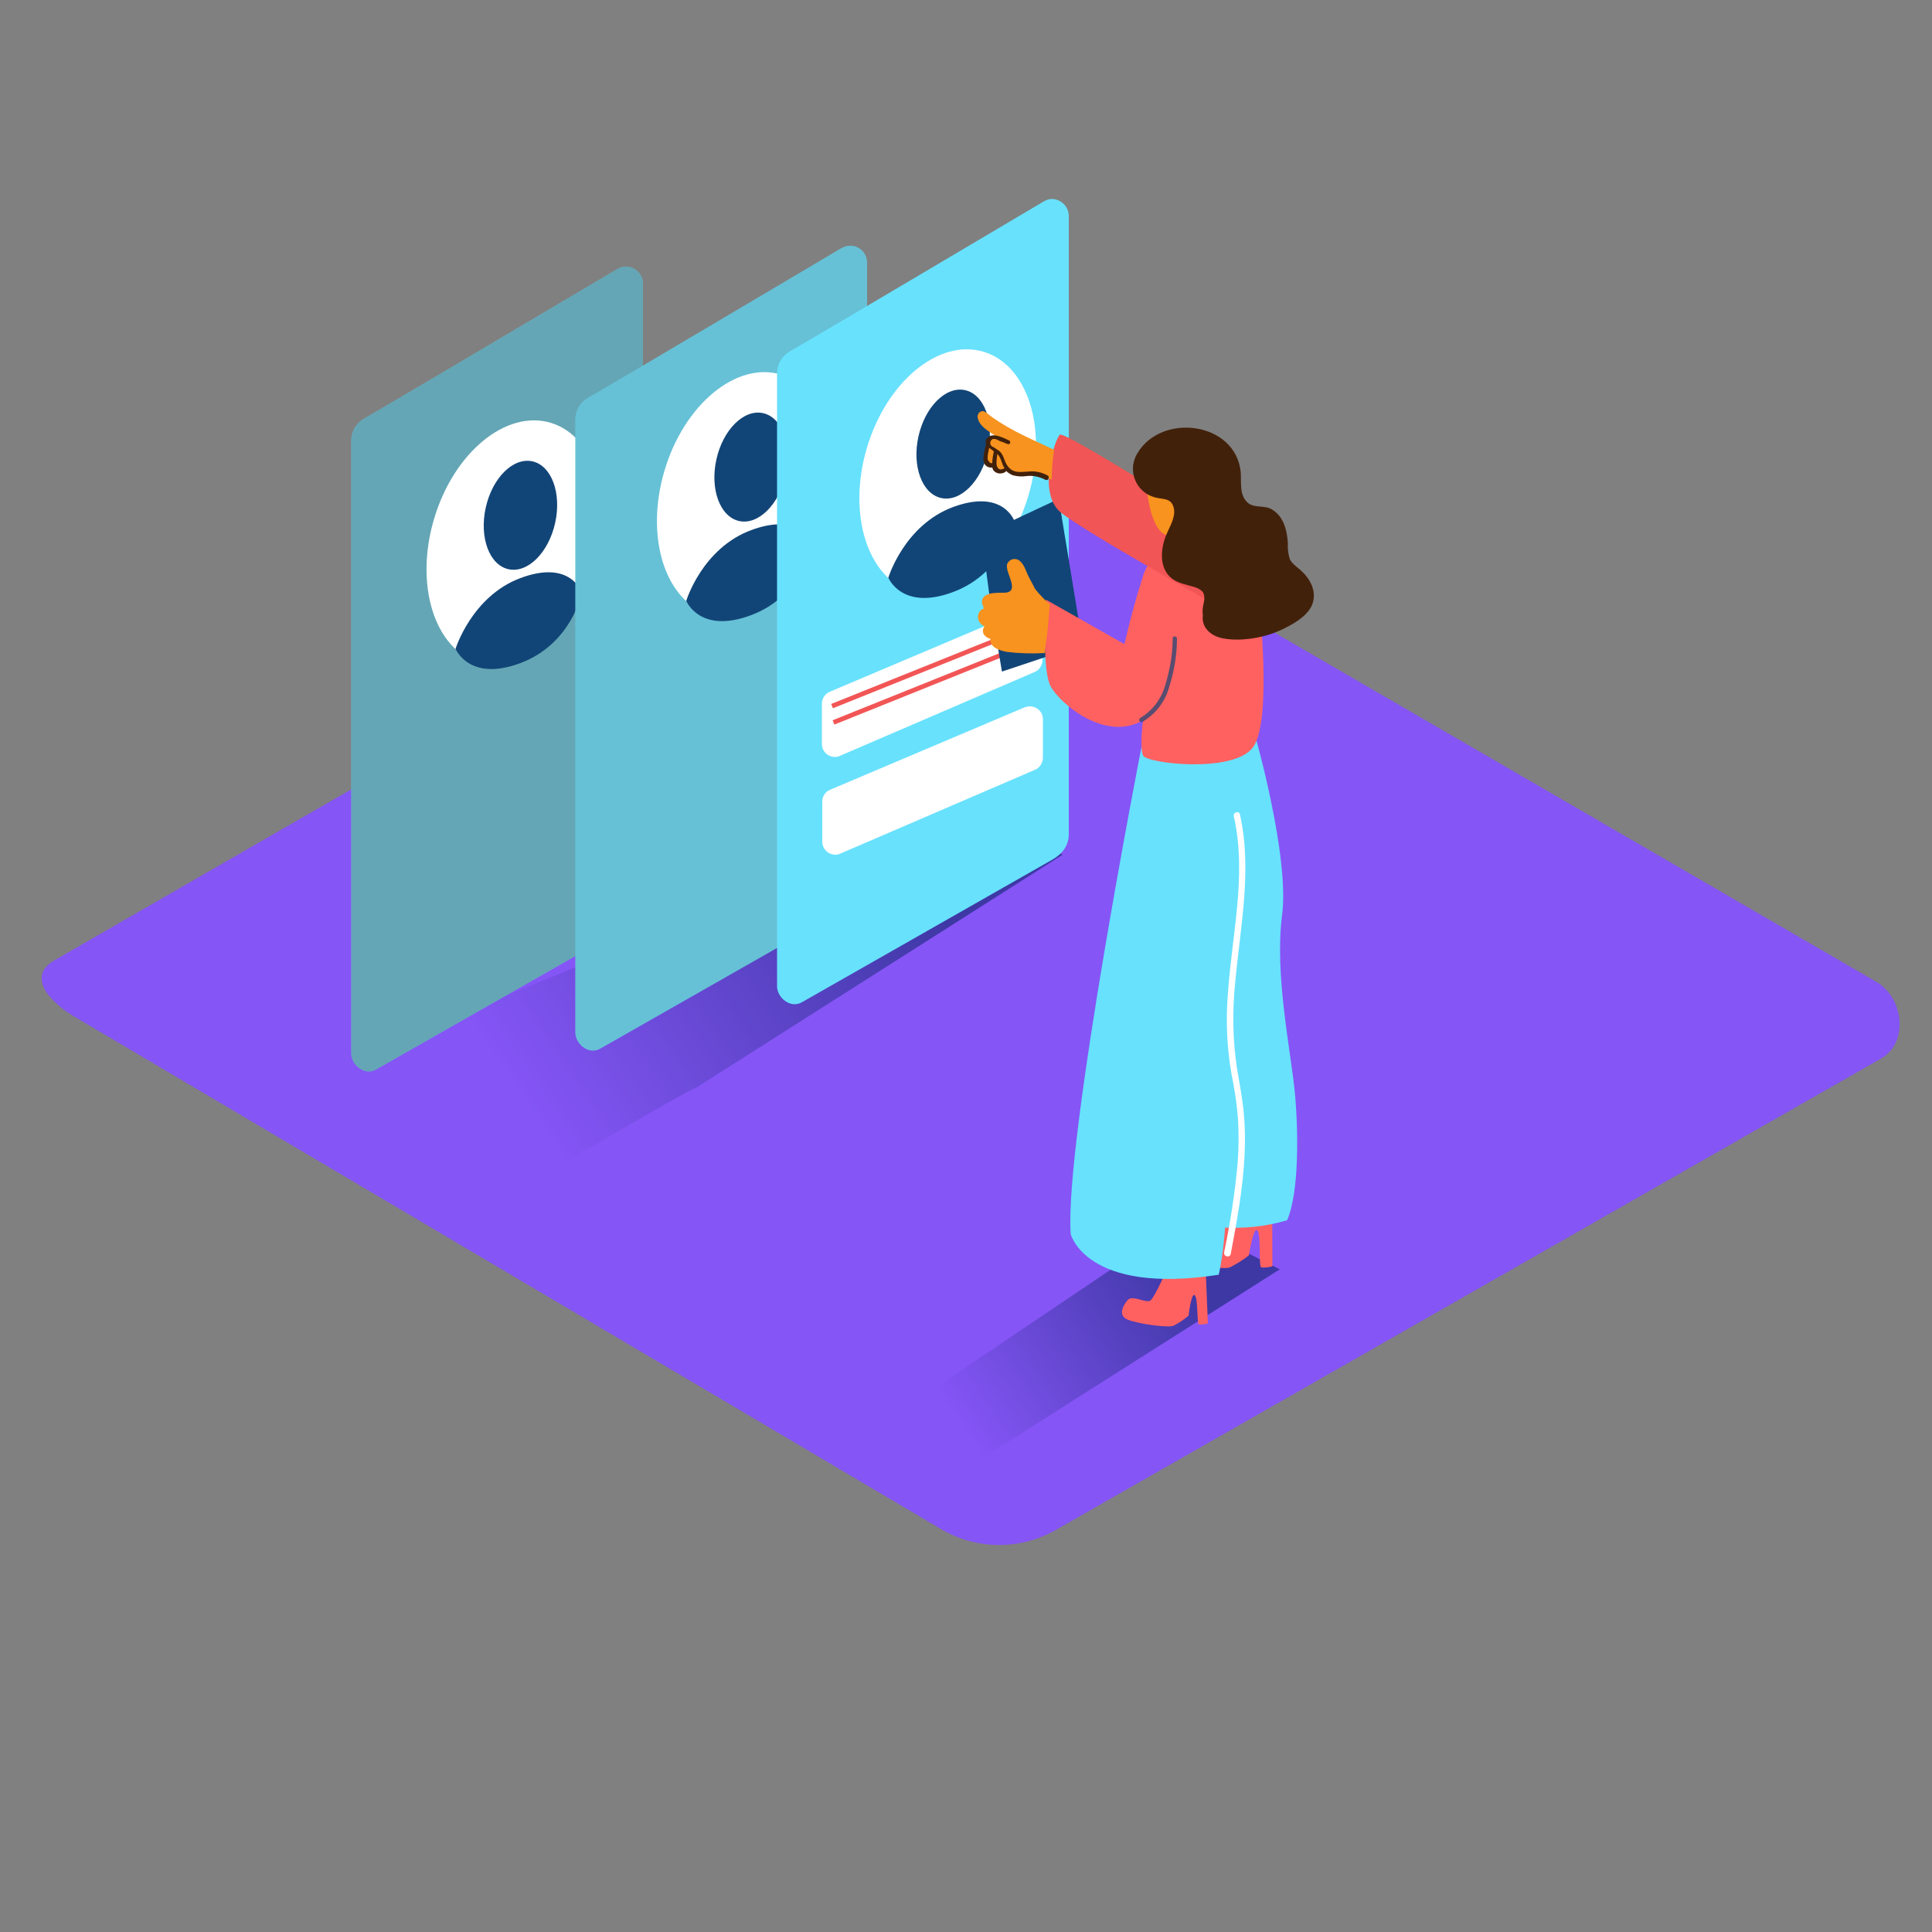 <svg transform="scale(1)" version="1.1" id="geFvSdgZkz" xmlns="http://www.w3.org/2000/svg" xmlns:xlink="http://www.w3.org/1999/xlink" x="0px" y="0px" viewBox="0 0 500 500" xml:space="preserve" class="pbimage_pbimage__wrapper__image__0LEis false"><rect x="0" y="0" width="500" height="500" fill="#808080" stroke="none"/><title>Profiling</title><style type="text/css"> .st0{fill:#8555F6;} .st1{fill:url(#SVGID_1_-geFvSdgZkz);} .st2{fill:url(#SVGID_00000078765774937821820370000000569165101399851708_-geFvSdgZkz);} .st3{fill:#68E1FD;} .st4{opacity:0.46;} .st5{fill:#606060;} .st6{fill:#FFFFFF;} .st7{fill:#124577;} .st8{opacity:0.25;} .st9{fill:none;} .st10{fill:#F25555;} .st11{fill:#FF6161;} .st12{fill:#F7931E;} .st13{opacity:0.7;fill:#124577;enable-background:new;} .st14{fill:#42210B;}
 .st14{fill:#42210B;}
 .st13{fill:#124577;}
 .st12{fill:#F7931E;}
 .st11{fill:#FF6161;}
 .st10{fill:#F25555;}
 .st7{fill:#124577;}
 .st6{fill:#FFFFFF;}
 .st5{fill:#606060;}
 .st3{fill:#68E1FD;}
 .st0{fill:#8555F6;}</style><g id="background"><path class="st0" d="M244,396L20.1,263.6c-7.1-4-13.2-10.6-6.3-14.9l224.8-129.5c3.4-2.1,8.5-3.5,11.9-1.5l235.1,136.4
		c7.1,4.1,8.4,15.7,1.3,19.8L273.5,395.8C264.4,401.1,253.2,401.2,244,396z" fill="#8555F6"></path><linearGradient id="SVGID_1_-geFvSdgZkz" gradientUnits="userSpaceOnUse" x1="131.808" y1="222.488" x2="228.778" y2="287.528" gradientTransform="matrix(1 0 0 -1 0 502)"><stop offset="0" style="stop-color: rgb(133, 85, 246);"></stop><stop offset="1" style="stop-color: rgb(62, 56, 165);"></stop></linearGradient><path class="st1" d="M124.7,312.5c1,0.6,55.3-31.8,55.3-30.9l95-60.4l-26-11.8L72.5,281.6C79.1,284.2,118.6,308.8,124.7,312.5z"></path><linearGradient id="SVGID_00000065763634252630218950000008435644827358381983_-geFvSdgZkz" gradientUnits="userSpaceOnUse" x1="248.848" y1="133.023" x2="307.058" y2="172.062" gradientTransform="matrix(1 0 0 -1 0 502)"><stop offset="0" style="stop-color: rgb(133, 85, 246);"></stop><stop offset="1" style="stop-color: rgb(62, 56, 165);"></stop></linearGradient><path d="M235.9,385.6c0.9,0.5,1.4,1.5,1.4,2.5
		l93.9-59.6l-24.9-12.6l-89.1,60C223.6,378.6,229.9,381.9,235.9,385.6z" style="fill: url(&quot;#SVGID_00000065763634252630218950000008435644827358381983_-geFvSdgZkz&quot;);"></path></g><g id="screen"><path class="st3" d="M159.8,69.6c-15.6,9.2-54.1,32.1-65.7,38.8c-2,1.2-3.2,3.3-3.2,5.6v158.3c-0.2,3.2,3.4,6.2,6.4,4.5l64.8-36.9
		c2.6-1.5,4.3-3.6,4.3-6.6V73.4c0-2.4-2-4.4-4.4-4.4C161.2,69,160.4,69.2,159.8,69.6z"></path><g class="st4"><path class="st5" d="M159.8,69.6c-15.6,9.2-54.1,32.1-65.7,38.8c-2,1.2-3.2,3.3-3.2,5.6v158.3c-0.2,3.2,3.4,6.2,6.4,4.5l64.8-36.9
			c2.6-1.5,4.3-3.6,4.3-6.6V73.4c0-2.4-2-4.4-4.4-4.4C161.2,69,160.4,69.2,159.8,69.6z"></path></g><ellipse class="st6" transform="matrix(0.286 -0.958 0.958 0.286 -39.361 227.907)" cx="133.2" cy="140.4" rx="32.4" ry="21.8"></ellipse><ellipse class="st7" transform="matrix(0.217 -0.976 0.976 0.217 -24.64 235.895)" cx="134.7" cy="133.3" rx="14.3" ry="9.2"></ellipse><path class="st7" d="M117.9,167.9c0,0,4.2-13.6,16.8-18.3c13.1-4.9,15.9,3.8,15.9,3.8s-2.6,13.2-15.9,18.2S117.9,167.9,117.9,167.9
		z"></path><path class="st3" d="M217.8,64.2c-15.6,9.2-54.1,32.1-65.7,38.8c-2,1.2-3.2,3.3-3.2,5.6v158.3c-0.2,3.2,3.4,6.2,6.4,4.5l64.8-36.9
		c2.6-1.5,4.3-3.6,4.3-6.6V68c0-2.4-1.9-4.4-4.3-4.4C219.3,63.6,218.5,63.8,217.8,64.2z"></path><g class="st8"><path class="st5" d="M217.8,64.2c-15.6,9.2-54.1,32.1-65.7,38.8c-2,1.2-3.2,3.3-3.2,5.6v158.3c-0.2,3.2,3.4,6.2,6.4,4.5l64.8-36.9
			c2.6-1.5,4.3-3.6,4.3-6.6V68c0-2.4-1.9-4.4-4.3-4.4C219.3,63.6,218.5,63.8,217.8,64.2z"></path></g><ellipse class="st6" transform="matrix(0.286 -0.958 0.958 0.286 15.174 276.192)" cx="192.9" cy="127.9" rx="32.4" ry="21.8"></ellipse><ellipse class="st7" transform="matrix(0.217 -0.976 0.976 0.217 34.201 284.381)" cx="194.4" cy="120.9" rx="14.3" ry="9.2"></ellipse><path class="st7" d="M177.6,155.5c0,0,4.1-13.6,16.8-18.3c13.1-4.9,15.9,3.8,15.9,3.8s-2.6,13.2-15.9,18.2S177.6,155.5,177.6,155.5
		z"></path><path class="st3" d="M270,52.2c-15.6,9.2-54.1,32.1-65.7,38.8c-2,1.2-3.2,3.3-3.2,5.6v158.3c-0.2,3.2,3.4,6.2,6.4,4.5l64.8-36.9
		c2.6-1.5,4.3-3.6,4.3-6.6V55.9c0-2.4-2-4.4-4.4-4.4C271.4,51.5,270.7,51.8,270,52.2z"></path><ellipse class="st6" transform="matrix(0.286 -0.958 0.958 0.286 58.256 322.075)" cx="245.2" cy="122" rx="32.4" ry="21.8"></ellipse><ellipse class="st7" transform="matrix(0.217 -0.976 0.976 0.217 81 330.777)" cx="246.7" cy="114.9" rx="14.3" ry="9.2"></ellipse><path class="st7" d="M229.9,149.5c0,0,4.1-13.6,16.8-18.3c13.1-4.8,15.9,3.8,15.9,3.8s-2.6,13.2-15.9,18.2S229.9,149.5,229.9,149.5
		z"></path><path class="st6" d="M212.7,182.1v10.4c0,1.9,1.5,3.4,3.4,3.4c0.5,0,0.9-0.1,1.3-0.3l50.4-21.7c1.2-0.5,2-1.8,2-3.1v-10
		c0-1.9-1.5-3.4-3.4-3.4c-0.5,0-0.9,0.1-1.3,0.3L214.8,179C213.5,179.5,212.7,180.8,212.7,182.1z"></path><path class="st6" d="M212.8,207.4v10.4c0,1.9,1.5,3.4,3.4,3.4c0.5,0,0.9-0.1,1.3-0.3l50.4-21.7c1.2-0.5,2-1.8,2-3.1v-10
		c0-1.9-1.6-3.3-3.4-3.3c-0.4,0-0.8,0.1-1.2,0.2l-50.5,21.4C213.6,204.9,212.8,206.1,212.8,207.4z"></path><line class="st9" x1="215.3" y1="182.7" x2="266.6" y2="162.1"></line><rect class="st10" x="213.3" y="171.8" transform="matrix(0.928 -0.373 0.373 0.928 -46.912 102.313)" width="55.3" height="1.2"></rect><line class="st9" x1="215.7" y1="187" x2="267" y2="166.3"></line><rect class="st10" x="213.7" y="176" transform="matrix(0.928 -0.373 0.373 0.928 -48.474 102.783)" width="55.3" height="1.2"></rect></g><g id="character"><path class="st11" d="M319.3,304.6c0,0.3-6.8,14.4-8.2,15.2s-5.7-2.1-7.2-0.6s-3.6,4.8-0.3,6.3s12.9,3.2,14.7,2.5
		c1.7-0.9,3.4-1.9,4.9-3.1c0,0,1.2-7.6,2.2-6.5s0.3,9.3,1,9.6c1,0.1,1.9,0,2.9-0.3l-0.1-24.2"></path><path class="st11" d="M303.9,324.2c0,0.2-5,11.7-6.2,12.4s-4.6-1.5-5.8-0.2s-2.7,4-0.1,5.1s10.5,2.2,11.9,1.6
		c1.4-0.7,2.7-1.6,3.9-2.6c0,0,0.7-6.1,1.6-5.3s0.5,7.5,1.1,7.6c0.8,0,1.6-0.1,2.3-0.3l-0.8-19.4"></path><path class="st3" d="M295.4,193.4c0,0-20,102.2-18.3,126c0,0,4,15.8,38.3,10.5c0,0,3-11.9,1.6-32s-5-104.5-5-104.5L295.4,193.4z"></path><path class="st3" d="M299,314.2l5.2-122l20.6-1.9c0,0,9,31.4,7,46.6s2.3,35.3,3.3,45.8c0.9,9.5,1.2,25.8-2,33.1
		C322.1,319.1,310.1,318,299,314.2z"></path><path class="st6" d="M316.8,324.1c1.6-7.6,2.8-15.4,3.5-23.1c0.3-3.8,0.3-7.6,0.1-11.4c-0.3-3.9-0.9-7.8-1.7-11.7
		c-1.2-6.9-1.5-14-0.9-21c0.5-7.2,1.6-14.3,2.3-21.5c0.8-8.1,1-16.3-0.8-24.2c-0.2-1,1.4-1.5,1.6-0.4c3.2,14.3,0.1,28.9-1.2,43.2
		c-0.8,7.4-0.7,14.9,0.4,22.3c0.6,3.6,1.3,7.2,1.7,10.8c0.4,3.9,0.5,7.8,0.3,11.7c-0.4,8.7-2,17.3-3.6,25.8
		C318.2,325.6,316.6,325.2,316.8,324.1z"></path><polyline class="st7" points="273.1,169.2 280.1,166.2 274,129.1 254,138.5 256.3,155.9 259.3,173.8 273.1,169.2 270.9,166.4 	"></polyline><path class="st11" d="M309,140.2c-2,0.7-10.4,0.7-13.1,8.6c-1.9,5.9-3.5,11.8-4.9,17.9l-20.3-11.5c0,0-1.2,17.9,1.2,22.4
		s14.2,14.5,23.9,8.8c0,0-0.9,7,0,9.1s23.2,4.7,28.4-2s1.6-38.3,1.6-38.3"></path><path class="st12" d="M271,164.1c0.3-2.6,0.4-5.1,0.7-7.7c-0.7-0.5-1.3-1.2-1.9-1.8c-0.7-0.7-1.4-1.5-2-2.3
		c-0.4-0.9-0.9-1.7-1.3-2.5l-0.5-1c-0.6-1.3-1.2-3.4-2.7-4c-1-0.4-2.2,0.1-2.6,1.1c-0.1,0.1-0.1,0.3-0.1,0.4c-0.3,2.3,3.7,7.2-1,7.1
		c-0.9,0-1.7,0-2.6,0.1c-1.8,0.2-3.4,1.1-2.7,3.1c0.1,0.3,0.2,0.6,0.4,0.8c-1.2,0.4-1.9,1.8-1.5,3c0,0.1,0,0.1,0.1,0.2
		c0.3,0.7,0.8,1.2,1.5,1.5c-0.5,0.6-0.6,1.5-0.1,2.2c0.4,0.5,1,0.9,1.6,1c0,0.3,0,0.7,0.1,1c0.6,1.6,2.7,2.1,4.1,2.4
		c3.3,0.4,6.6,0.5,9.9,0.3C270.5,167.2,270.8,165.6,271,164.1z"></path><path class="st13" d="M303.5,165.1c0,4.1-0.7,8.1-1.9,12.1c-1,3.6-3.3,6.7-6.5,8.6c-0.6,0.4-0.1,1.4,0.6,1c3.2-1.9,5.6-4.9,6.7-8.4
		c1.4-4.3,2.2-8.7,2.2-13.2c0-0.3-0.3-0.5-0.7-0.5C303.8,164.6,303.6,164.8,303.5,165.1z"></path><path class="st10" d="M318.8,138.1c-2.2-0.2-43.2-26.7-44.5-25.6s-5.9,15.1,0.2,20.1s42.5,25.3,42.5,25.3"></path><path class="st12" d="M256.1,113.9c-1.4,2.4-0.4,4.9,1.1,7.2c0.2-0.1,0.4-0.1,0.6,0c1.8,0.6,3.6,1,5.5,1.3c1.5,0.3,3,0.5,4.5,0.6
		c1.5,0.1,3,0.5,4.4,1.1c0-2.6,0.2-5.1,0.6-7.7c-5.9-2.8-10.7-4.7-16-8.4c-0.6-0.4-2-1.8-2.6-1.6c-0.7,0.1-1.2,0.7-1.2,1.4
		c0,0.1,0,0.1,0,0.2c0.4,2.3,2.7,3.5,4.5,4.7C257.6,112.8,256.1,113.8,256.1,113.9z"></path><path class="st12" d="M257.5,115.6c0.4-0.5-0.5-1-0.9-0.5c-0.3,0.4-0.5,0.9-0.7,1.4c-0.3,0.7-0.5,1.4-0.4,2.2c0,0.1,0,0.3,0.1,0.5
		l0,0c0,0.1,0,0.1,0.1,0.2c0.1,0.4,0.3,0.7,0.6,0.9c0.6,0.3,1.1-0.4,1.3-0.8c0.3-0.7,0.4-1.4,0.4-2.2c0-0.6,0.1-1.3-0.4-1.6
		L257.5,115.6z"></path><path class="st14" d="M271.2,123.1c-1.4-0.8-3-1.2-4.6-1.1c-2.2,0.1-4.4,0.7-5.9-1.5c-0.9-1.3-0.9-2.8-2.1-3.8
		c-0.3-0.2-0.6-0.4-0.9-0.6c-0.2-0.2-0.5-0.3-0.6-0.4c-0.4-0.1-0.7-0.4-0.8-0.8c-0.1-0.6,0.2-1.1,0.7-1.3c0.1,0,0.2,0,0.3,0
		c0.4,0,0.8,0.2,1.2,0.4c0,0,0.1,0,0.1,0.1c0.7,0.2,1.4,0.5,2.1,0.8s1-0.6,0.5-0.9c-1.4-0.6-4.4-2.3-5.7-0.6c-0.4,0.4-0.5,1-0.3,1.6
		l0,0c-0.3,0.9-0.5,1.9-0.6,2.8c-0.2,0.7-0.1,1.4,0.1,2.1c0.4,0.8,1.2,1.2,2.1,1.1c0.1,0.2,0.1,0.4,0.2,0.6c0.7,1,2,1.2,3.1,0.6
		c0.2-0.1,0.3-0.2,0.2-0.4c0.5,0.5,1.1,0.9,1.8,1.2c1.2,0.3,2.4,0.4,3.6,0.2c1.7-0.2,3.4,0.2,4.9,1c0.3,0.1,0.6,0,0.7-0.2
		S271.5,123.2,271.2,123.1L271.2,123.1z M256.8,119.8L256.8,119.8c-0.5,0.4-1.1-0.7-1.2-0.9c0-0.5,0-1,0.1-1.5
		c0.1-0.5,0.2-1,0.3-1.5c0.4,0.3,0.8,0.6,1.2,0.9l0,0C257,117.8,256.8,118.8,256.8,119.8z M259.7,121.3c-1.3,0.6-1.9-0.5-1.8-1.7
		c0-0.7,0.1-1.4,0.2-2.1l0.2,0.2c0.9,1,0.9,2.4,1.7,3.5C259.9,121.2,259.8,121.2,259.7,121.3z"></path><path class="st12" d="M297.1,115.1c-1.3,0.8-1.2,20.8,4.5,23.3c7.5,3.2,13.4-5.6,14.1-10.3S311.8,105.8,297.1,115.1z"></path><path class="st14" d="M336.4,147.4c-0.9-0.8-2.1-1.6-2.6-2.7c-0.4-1.3-0.6-2.7-0.5-4.1c-0.2-3.4-1.1-7-4.2-8.8
		c-2-1.2-4.8-0.1-6.5-2c-1.9-2.1-1.3-5.1-1.5-7.6c-1.3-13.1-20.6-15.5-26.8-4.8c-2.1,3.5-1.1,8,2.3,10.3c0.9,0.6,2,1,3.1,1.2
		c1.6,0.3,3.2,0.2,3.9,2c1,2.6-0.9,5.3-1.8,7.6c-1.5,3.6-1.9,8.7,1.6,11.3c1.6,1.2,3.7,1.5,5.6,2.1c0.8,0.2,1.6,0.6,2.2,1.2
		c0.9,1.2,0.3,2.8,0.1,4.1c-0.1,0.7-0.1,1.4,0,2.1c-0.2,1.3,0.2,2.7,1.1,3.7c2.1,2.5,6,2.6,9,2.5c3.5-0.2,7-1,10.2-2.5
		c2.8-1.3,6.4-3.3,7.8-6.1C341.1,153.3,339.1,149.7,336.4,147.4z"></path></g></svg>